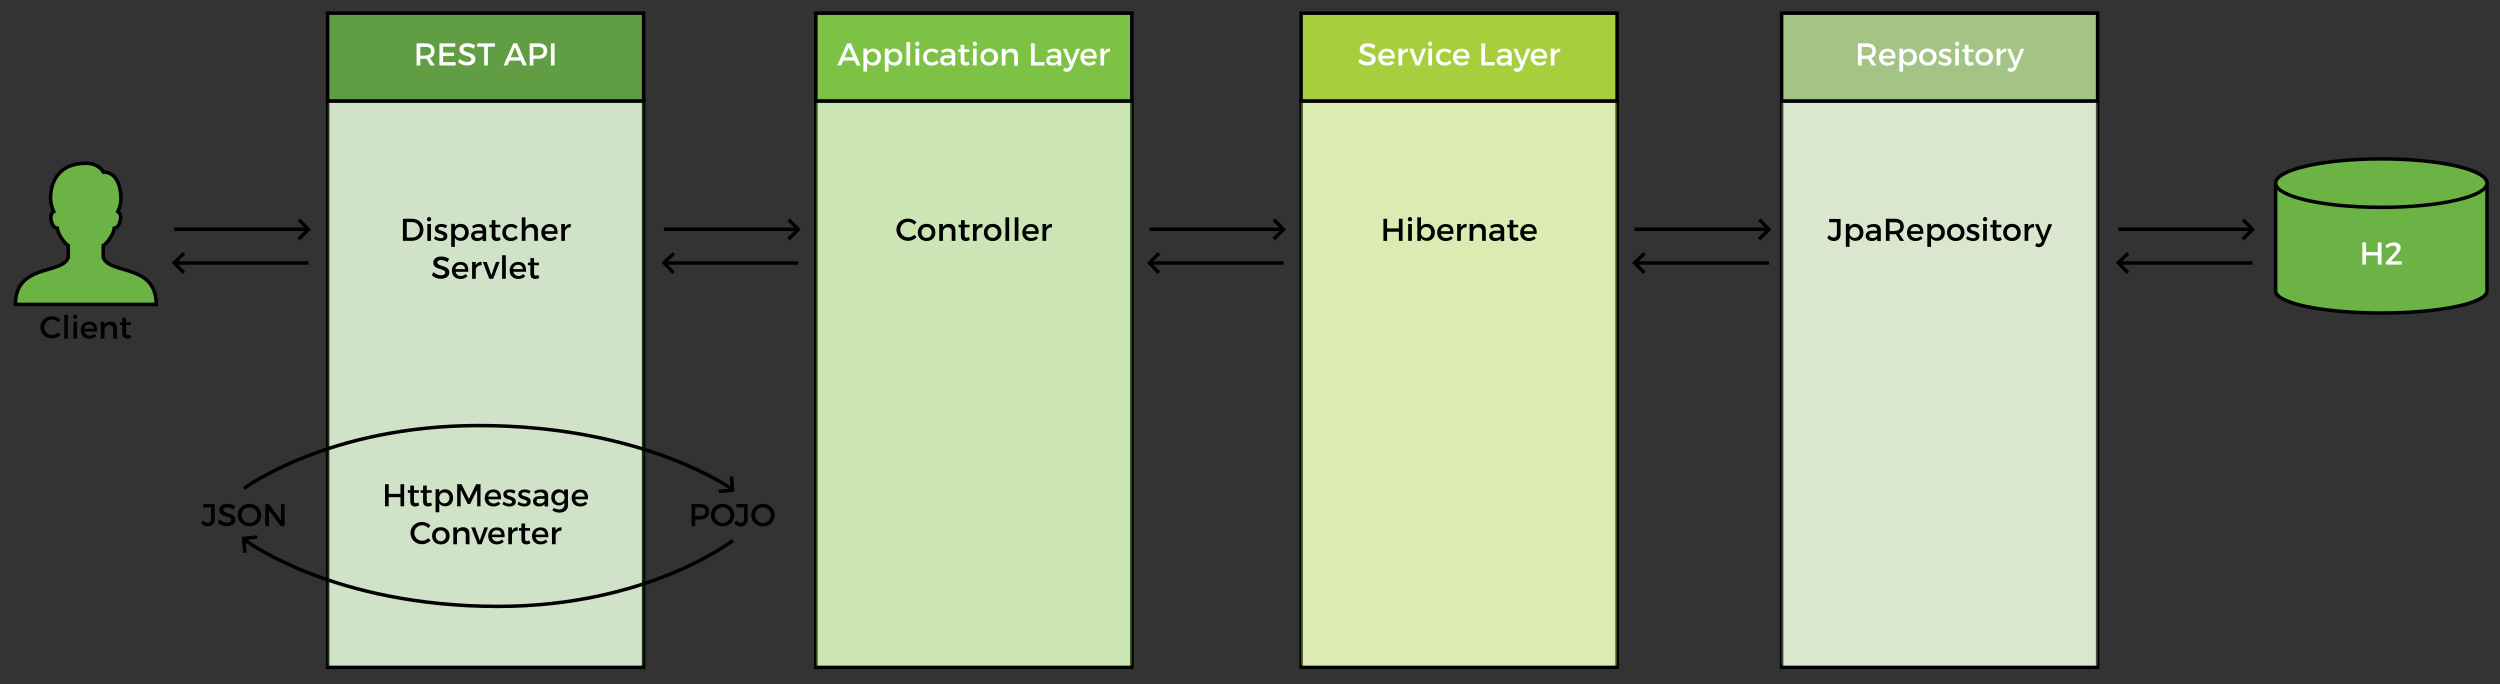 <?xml version="1.0" encoding="utf-8"?>
<!-- Generator: Adobe Illustrator 19.0.0, SVG Export Plug-In . SVG Version: 6.00 Build 0)  -->
<svg version="1.1" id="Layer_1" xmlns="http://www.w3.org/2000/svg" xmlns:xlink="http://www.w3.org/1999/xlink" x="0px" y="0px"
	 viewBox="0 0 1424 389.6" style="enable-background:new 0 0 1424 389.6;" xml:space="preserve">
<rect x="0" y="0" width="1424" height="389.6" fill="#333333" stroke="none"/>
<style type="text/css">
	.st0{fill:#FFFFFF;stroke:#000000;stroke-width:2;stroke-miterlimit:10;}
	.st1{opacity:0.3;fill:#619E43;}
	.st2{fill:#619E43;stroke:#000000;stroke-width:2;stroke-miterlimit:10;}
	.st3{fill:#FFFFFF;}
	.st4{opacity:0.4;fill:#7DC245;}
	.st5{fill:#7DC245;stroke:#000000;stroke-width:2;stroke-miterlimit:10;}
	.st6{opacity:0.4;fill:#A6CE3D;}
	.st7{fill:#A6CE3D;stroke:#000000;stroke-width:2;stroke-miterlimit:10;}
	.st8{opacity:0.4;fill:#A4C486;}
	.st9{fill:#A4C486;stroke:#000000;stroke-width:2;stroke-miterlimit:10;}
	.st10{fill:none;stroke:#010101;stroke-width:2;stroke-miterlimit:10;}
	.st11{fill:#6BB345;stroke:#010101;stroke-width:2;stroke-miterlimit:10;}
	.st12{fill:#010101;}
</style>
<rect id="XMLID_18_" x="186.6" y="57.5" class="st0" width="180" height="322.6"/>
<rect id="XMLID_15_" x="186.6" y="58.5" class="st1" width="180" height="320.6"/>
<rect id="XMLID_17_" x="186.6" y="7.5" class="st2" width="180" height="50"/>
<g id="XMLID_386_">
	<g id="XMLID_523_">
		<path id="XMLID_538_" class="st3" d="M243,33.5c-0.2,0-0.4,0-0.6,0h-3v3.8h-2.1V24.7h5.1c3.2,0,5.1,1.6,5.1,4.3
			c0,2-0.9,3.4-2.6,4.1l2.8,4.2h-2.4L243,33.5z M242.4,31.6c1.9,0,3.1-0.8,3.1-2.5c0-1.7-1.1-2.4-3.1-2.4h-3v5H242.4z"/>
		<path id="XMLID_536_" class="st3" d="M252.4,26.6V30h6.2v1.9h-6.2v3.5h7.1v1.9h-9.2V24.7h9v1.9H252.4z"/>
		<path id="XMLID_534_" class="st3" d="M270.7,25.9l-0.9,1.9c-1.4-0.8-2.7-1.2-3.7-1.2c-1.2,0-2.1,0.5-2.1,1.3
			c0,2.8,6.8,1.3,6.8,5.8c0,2.3-2,3.6-4.8,3.6c-2,0-3.9-0.8-5.1-2l0.9-1.8c1.3,1.2,2.9,1.8,4.3,1.8c1.5,0,2.4-0.6,2.4-1.5
			c0-2.8-6.8-1.2-6.8-5.7c0-2.2,1.9-3.5,4.6-3.5C267.9,24.6,269.5,25.1,270.7,25.9z"/>
		<path id="XMLID_532_" class="st3" d="M277.9,26.6v10.7h-2.1V26.6h-4v-1.9h10.1v1.9H277.9z"/>
		<path id="XMLID_529_" class="st3" d="M290.2,34.5l-1.2,2.8h-2.2l5.6-12.6h2.2l5.5,12.6h-2.3l-1.2-2.8H290.2z M293.3,27l-2.4,5.6
			h4.8L293.3,27z"/>
		<path id="XMLID_526_" class="st3" d="M306.7,24.7c3.2,0,5,1.6,5,4.3c0,2.8-1.8,4.5-5,4.5h-2.9v3.8h-2.1V24.7H306.7z M303.8,31.6
			h2.8c1.9,0,3-0.8,3-2.5c0-1.7-1.1-2.4-3-2.4h-2.8V31.6z"/>
		<path id="XMLID_524_" class="st3" d="M313.8,37.3V24.7h2.1v12.6H313.8z"/>
	</g>
</g>
<g id="XMLID_296_">
	<g id="XMLID_1215_">
		<path id="XMLID_1302_" d="M234.7,124.6c3.8,0,6.5,2.6,6.5,6.3c0,3.6-2.8,6.3-6.6,6.3h-5.1v-12.6H234.7z M231.7,135.3h3.1
			c2.4,0,4.3-1.8,4.3-4.4c0-2.6-1.9-4.4-4.4-4.4h-3V135.3z"/>
		<path id="XMLID_1299_" d="M245.6,124.9c0,0.7-0.5,1.2-1.2,1.2c-0.7,0-1.2-0.5-1.2-1.2c0-0.7,0.5-1.3,1.2-1.3
			C245.1,123.6,245.6,124.1,245.6,124.9z M243.4,137.2v-9.6h2.1v9.6H243.4z"/>
		<path id="XMLID_1297_" d="M254.7,128.5l-0.8,1.5c-0.8-0.5-1.9-0.8-2.8-0.8c-0.8,0-1.4,0.3-1.4,1c0,1.8,5.1,0.8,5.1,4.3
			c0,2-1.7,2.8-3.7,2.8c-1.4,0-2.9-0.5-3.9-1.3l0.7-1.5c0.8,0.7,2.2,1.2,3.2,1.2c0.9,0,1.6-0.3,1.6-1c0-2-5-0.9-5-4.3
			c0-1.9,1.7-2.8,3.5-2.8C252.6,127.5,253.8,127.9,254.7,128.5z"/>
		<path id="XMLID_1294_" d="M267,132.4c0,2.9-1.8,4.8-4.5,4.8c-1.5,0-2.7-0.6-3.4-1.7v5.1H257v-13.1h2.1v1.7
			c0.7-1.1,1.9-1.7,3.3-1.7C265.2,127.5,267,129.5,267,132.4z M264.9,132.4c0-1.8-1.2-3.1-2.9-3.1s-2.9,1.3-2.9,3.1
			c0,1.9,1.2,3.1,2.9,3.1S264.9,134.2,264.9,132.4z"/>
		<path id="XMLID_1291_" d="M274.9,136c-0.7,0.8-1.8,1.3-3.2,1.3c-2.1,0-3.4-1.3-3.4-3c0-1.7,1.3-2.9,3.6-2.9h2.9v-0.3
			c0-1.2-0.8-1.9-2.3-1.9c-0.9,0-1.9,0.3-2.8,1l-0.8-1.4c1.3-0.8,2.3-1.2,4.1-1.2c2.5,0,3.9,1.3,3.9,3.4l0,6.3h-2V136z M274.9,133.8
			v-0.9h-2.6c-1.4,0-2,0.4-2,1.3c0,0.9,0.7,1.4,1.9,1.4C273.7,135.6,274.8,134.9,274.9,133.8z"/>
		<path id="XMLID_1289_" d="M285.2,136.6c-0.8,0.5-1.5,0.7-2.4,0.7c-1.4,0-2.7-0.8-2.7-2.8v-5h-1.4V128h1.4v-2.6h2.1v2.6h2.8v1.5
			h-2.8v4.6c0,1,0.4,1.3,1,1.3c0.4,0,0.9-0.1,1.4-0.4L285.2,136.6z"/>
		<path id="XMLID_1287_" d="M294.8,129.1l-1.1,1.3c-0.7-0.7-1.6-1.1-2.7-1.1c-1.7,0-2.8,1.2-2.8,3.1s1.2,3.1,2.8,3.1
			c1.2,0,2.2-0.4,2.8-1.2l1.2,1.2c-0.9,1.1-2.3,1.8-4.1,1.8c-2.8,0-4.8-2-4.8-4.8c0-2.9,2-4.9,4.8-4.9
			C292.6,127.5,294,128.1,294.8,129.1z"/>
		<path id="XMLID_1285_" d="M306.4,131.2v6h-2.1v-5.4c0-1.4-0.9-2.3-2.3-2.3c-1.7,0-2.7,1.3-2.7,3v4.7h-2.1v-13.4h2.1v5.7
			c0.7-1.4,1.9-1.9,3.5-1.9C305,127.5,306.4,128.9,306.4,131.2z"/>
		<path id="XMLID_1282_" d="M317.6,133.2h-7.2c0.3,1.5,1.5,2.4,3,2.4c1,0,2-0.4,2.7-1.1l1.1,1.2c-0.9,1-2.3,1.6-4,1.6
			c-3,0-4.9-2-4.9-4.8c0-2.9,2-4.9,4.8-4.9C316.5,127.5,317.8,129.7,317.6,133.2z M315.8,131.7c-0.1-1.5-1.1-2.5-2.7-2.5
			c-1.5,0-2.6,1-2.8,2.5H315.8z"/>
		<path id="XMLID_1280_" d="M321.8,129.5c0.6-1.3,1.8-2,3.3-2v2c-1.9-0.1-3.2,1-3.3,2.7v5h-2.1v-9.6h2.1V129.5z"/>
		<path id="XMLID_1278_" d="M255.8,147.4l-0.9,1.9c-1.4-0.8-2.7-1.2-3.7-1.2c-1.2,0-2.1,0.5-2.1,1.3c0,2.8,6.8,1.3,6.8,5.8
			c0,2.3-2,3.6-4.8,3.6c-2,0-3.9-0.8-5.1-2l0.9-1.8c1.3,1.2,2.9,1.8,4.3,1.8c1.5,0,2.4-0.6,2.4-1.5c0-2.8-6.8-1.2-6.8-5.7
			c0-2.2,1.9-3.5,4.6-3.5C253,146.1,254.6,146.6,255.8,147.4z"/>
		<path id="XMLID_1275_" d="M266.7,154.8h-7.2c0.3,1.5,1.5,2.4,3,2.4c1,0,2-0.4,2.7-1.1l1.1,1.2c-0.9,1-2.3,1.6-4,1.6
			c-3,0-4.9-2-4.9-4.8c0-2.9,2-4.9,4.8-4.9C265.6,149.1,267,151.3,266.7,154.8z M264.9,153.3c-0.1-1.5-1.1-2.5-2.7-2.5
			c-1.5,0-2.6,1-2.8,2.5H264.9z"/>
		<path id="XMLID_1273_" d="M271,151.1c0.6-1.3,1.8-2,3.3-2v2c-1.9-0.1-3.2,1-3.3,2.7v5h-2.1v-9.6h2.1V151.1z"/>
		<path id="XMLID_1271_" d="M278.7,158.8l-3.7-9.6h2.2l2.7,7.5l2.6-7.5h2.1l-3.7,9.6H278.7z"/>
		<path id="XMLID_1269_" d="M286,158.8v-13.4h2.1v13.4H286z"/>
		<path id="XMLID_1266_" d="M299.6,154.8h-7.2c0.3,1.5,1.5,2.4,3,2.4c1,0,2-0.4,2.7-1.1l1.1,1.2c-0.9,1-2.3,1.6-4,1.6
			c-3,0-4.9-2-4.9-4.8c0-2.9,2-4.9,4.8-4.9C298.5,149.1,299.9,151.3,299.6,154.8z M297.8,153.3c-0.1-1.5-1.1-2.5-2.7-2.5
			c-1.5,0-2.6,1-2.8,2.5H297.8z"/>
		<path id="XMLID_1264_" d="M307.2,158.2c-0.8,0.5-1.5,0.7-2.4,0.7c-1.4,0-2.7-0.8-2.7-2.8v-5h-1.4v-1.5h1.4v-2.6h2.1v2.6h2.8v1.5
			h-2.8v4.6c0,1,0.4,1.3,1,1.3c0.4,0,0.9-0.1,1.4-0.4L307.2,158.2z"/>
		<path id="XMLID_1262_" d="M228.1,288.4v-5.2h-6.7v5.2h-2.1v-12.6h2.1v5.5h6.7v-5.5h2.1v12.6H228.1z"/>
		<path id="XMLID_1260_" d="M238.8,287.8c-0.8,0.5-1.5,0.7-2.4,0.7c-1.4,0-2.7-0.8-2.7-2.8v-5h-1.4v-1.5h1.4v-2.6h2.1v2.6h2.8v1.5
			h-2.8v4.6c0,1,0.4,1.3,1,1.3c0.4,0,0.9-0.1,1.4-0.4L238.8,287.8z"/>
		<path id="XMLID_1258_" d="M246.1,287.8c-0.8,0.5-1.5,0.7-2.4,0.7c-1.4,0-2.7-0.8-2.7-2.8v-5h-1.4v-1.5h1.4v-2.6h2.1v2.6h2.8v1.5
			h-2.8v4.6c0,1,0.4,1.3,1,1.3c0.4,0,0.9-0.1,1.4-0.4L246.1,287.8z"/>
		<path id="XMLID_1255_" d="M258.1,283.6c0,2.9-1.8,4.8-4.5,4.8c-1.5,0-2.7-0.6-3.4-1.7v5.1h-2.1v-13.1h2.1v1.7
			c0.7-1.1,1.9-1.7,3.3-1.7C256.3,278.7,258.1,280.7,258.1,283.6z M256,283.6c0-1.8-1.2-3.1-2.9-3.1s-2.9,1.3-2.9,3.1
			c0,1.9,1.2,3.1,2.9,3.1S256,285.4,256,283.6z"/>
		<path id="XMLID_1253_" d="M271.8,288.4l0-9.4l-4,8.1h-1.4l-4-8.1v9.4h-2v-12.6h2.5l4.2,8.4l4.1-8.4h2.5v12.6H271.8z"/>
		<path id="XMLID_1250_" d="M285.4,284.4h-7.2c0.3,1.5,1.5,2.4,3,2.4c1,0,2-0.4,2.7-1.1l1.1,1.2c-0.9,1-2.3,1.6-4,1.6
			c-3,0-4.9-2-4.9-4.8c0-2.9,2-4.9,4.8-4.9C284.3,278.7,285.6,280.9,285.4,284.4z M283.6,282.9c-0.1-1.5-1.1-2.5-2.7-2.5
			c-1.5,0-2.6,1-2.8,2.5H283.6z"/>
		<path id="XMLID_1248_" d="M293.7,279.7l-0.8,1.5c-0.8-0.5-1.9-0.8-2.8-0.8c-0.8,0-1.4,0.3-1.4,1c0,1.8,5.1,0.8,5.1,4.3
			c0,2-1.7,2.8-3.7,2.8c-1.4,0-2.9-0.5-3.9-1.3l0.7-1.5c0.8,0.7,2.2,1.2,3.2,1.2c0.9,0,1.6-0.3,1.6-1c0-2-5-0.9-5-4.3
			c0-1.9,1.7-2.8,3.5-2.8C291.6,278.7,292.9,279.1,293.7,279.7z"/>
		<path id="XMLID_1246_" d="M302.2,279.7l-0.8,1.5c-0.8-0.5-1.9-0.8-2.8-0.8c-0.8,0-1.4,0.3-1.4,1c0,1.8,5.1,0.8,5.1,4.3
			c0,2-1.7,2.8-3.7,2.8c-1.4,0-2.9-0.5-3.9-1.3l0.7-1.5c0.8,0.7,2.2,1.2,3.2,1.2c0.9,0,1.6-0.3,1.6-1c0-2-5-0.9-5-4.3
			c0-1.9,1.7-2.8,3.5-2.8C300.1,278.7,301.3,279.1,302.2,279.7z"/>
		<path id="XMLID_1243_" d="M310.2,287.2c-0.7,0.8-1.8,1.3-3.2,1.3c-2.1,0-3.4-1.3-3.4-3c0-1.7,1.3-2.9,3.6-2.9h2.9v-0.3
			c0-1.2-0.8-1.9-2.3-1.9c-0.9,0-1.9,0.3-2.8,1l-0.8-1.4c1.3-0.8,2.3-1.2,4.1-1.2c2.5,0,3.9,1.3,3.9,3.4l0,6.3h-2V287.2z M310.2,285
			v-0.9h-2.6c-1.4,0-2,0.4-2,1.3c0,0.9,0.7,1.4,1.9,1.4C308.9,286.8,310.1,286.1,310.2,285z"/>
		<path id="XMLID_1240_" d="M323.6,287.5c0,2.8-2,4.5-5,4.5c-1.5,0-2.8-0.5-4-1.3l0.9-1.5c0.9,0.7,1.8,1,3,1c1.8,0,3-1.1,3-2.7v-1.2
			c-0.6,1-1.7,1.6-3.2,1.6c-2.6,0-4.3-1.9-4.3-4.6c0-2.7,1.7-4.5,4.2-4.6c1.5,0,2.6,0.6,3.2,1.6v-1.5h2.1V287.5z M321.6,283.4
			c0-1.7-1.1-2.9-2.8-2.9c-1.6,0-2.8,1.2-2.8,2.9c0,1.7,1.1,3,2.8,3C320.4,286.3,321.6,285.1,321.6,283.4z"/>
		<path id="XMLID_1237_" d="M334.9,284.4h-7.2c0.3,1.5,1.5,2.4,3,2.4c1,0,2-0.4,2.7-1.1l1.1,1.2c-0.9,1-2.3,1.6-4,1.6
			c-3,0-4.9-2-4.9-4.8c0-2.9,2-4.9,4.8-4.9C333.8,278.7,335.2,280.9,334.9,284.4z M333.1,282.9c-0.1-1.5-1.1-2.5-2.7-2.5
			c-1.5,0-2.6,1-2.8,2.5H333.1z"/>
		<path id="XMLID_1235_" d="M245.2,299.3l-1.2,1.5c-0.9-1-2.2-1.6-3.5-1.6c-2.5,0-4.5,1.9-4.5,4.4s2,4.4,4.5,4.4
			c1.3,0,2.6-0.6,3.5-1.5l1.3,1.4c-1.3,1.3-3.1,2.1-4.9,2.1c-3.7,0-6.6-2.8-6.6-6.4c0-3.6,2.9-6.3,6.6-6.3
			C242.2,297.3,244,298.1,245.2,299.3z"/>
		<path id="XMLID_1232_" d="M256.1,305.2c0,2.9-2,4.9-5,4.9c-3,0-5-2-5-4.9c0-2.9,2-4.9,5-4.9C254,300.3,256.1,302.3,256.1,305.2z
			 M248.2,305.2c0,1.9,1.2,3.1,2.9,3.1c1.7,0,2.9-1.3,2.9-3.1c0-1.8-1.2-3.1-2.9-3.1C249.4,302.1,248.2,303.4,248.2,305.2z"/>
		<path id="XMLID_1230_" d="M267.4,304v6h-2.1v-5.4c0-1.4-0.9-2.3-2.3-2.3c-1.6,0-2.6,1.1-2.7,2.6v5.1h-2.1v-9.6h2.1v1.8
			c0.7-1.3,1.9-1.9,3.5-1.9C266.1,300.3,267.4,301.7,267.4,304z"/>
		<path id="XMLID_1228_" d="M272.1,310l-3.7-9.6h2.2l2.7,7.5l2.6-7.5h2.1l-3.7,9.6H272.1z"/>
		<path id="XMLID_1225_" d="M287.4,306h-7.2c0.3,1.5,1.5,2.4,3,2.4c1,0,2-0.4,2.7-1.1l1.1,1.2c-0.9,1-2.3,1.6-4,1.6
			c-3,0-4.9-2-4.9-4.8c0-2.9,2-4.9,4.8-4.9C286.3,300.3,287.7,302.5,287.4,306z M285.6,304.5c-0.1-1.5-1.1-2.5-2.7-2.5
			c-1.5,0-2.6,1-2.8,2.5H285.6z"/>
		<path id="XMLID_1223_" d="M291.6,302.3c0.6-1.3,1.8-2,3.3-2v2c-1.9-0.1-3.2,1-3.3,2.7v5h-2.1v-9.6h2.1V302.3z"/>
		<path id="XMLID_1221_" d="M302.1,309.4c-0.8,0.5-1.5,0.7-2.4,0.7c-1.4,0-2.7-0.8-2.7-2.8v-5h-1.4v-1.5h1.4v-2.6h2.1v2.6h2.8v1.5
			h-2.8v4.6c0,1,0.4,1.3,1,1.3c0.4,0,0.9-0.1,1.4-0.4L302.1,309.4z"/>
		<path id="XMLID_1218_" d="M312.3,306h-7.2c0.3,1.5,1.5,2.4,3,2.4c1,0,2-0.4,2.7-1.1l1.1,1.2c-0.9,1-2.3,1.6-4,1.6
			c-3,0-4.9-2-4.9-4.8c0-2.9,2-4.9,4.8-4.9C311.2,300.3,312.5,302.5,312.3,306z M310.5,304.5c-0.1-1.5-1.1-2.5-2.7-2.5
			c-1.5,0-2.6,1-2.8,2.5H310.5z"/>
		<path id="XMLID_1216_" d="M316.5,302.3c0.6-1.3,1.8-2,3.3-2v2c-1.9-0.1-3.2,1-3.3,2.7v5h-2.1v-9.6h2.1V302.3z"/>
	</g>
</g>
<rect id="XMLID_32_" x="464.7" y="57.5" class="st0" width="180" height="322.6"/>
<rect id="XMLID_31_" x="464.7" y="58.5" class="st4" width="180" height="320.6"/>
<rect id="XMLID_30_" x="464.7" y="7.5" class="st5" width="180" height="50"/>
<g id="XMLID_254_">
	<g id="XMLID_836_">
		<path id="XMLID_875_" class="st3" d="M480.3,34.5l-1.2,2.8h-2.2l5.6-12.6h2.2l5.5,12.6h-2.3l-1.2-2.8H480.3z M483.5,27l-2.4,5.6
			h4.8L483.5,27z"/>
		<path id="XMLID_872_" class="st3" d="M501.8,32.6c0,2.9-1.8,4.8-4.5,4.8c-1.5,0-2.7-0.6-3.4-1.7v5.1h-2.1V27.7h2.1v1.7
			c0.7-1.1,1.9-1.7,3.3-1.7C499.9,27.7,501.8,29.6,501.8,32.6z M499.7,32.5c0-1.8-1.2-3.1-2.9-3.1c-1.7,0-2.9,1.3-2.9,3.1
			c0,1.9,1.2,3.1,2.9,3.1C498.5,35.6,499.7,34.3,499.7,32.5z"/>
		<path id="XMLID_869_" class="st3" d="M514,32.6c0,2.9-1.8,4.8-4.5,4.8c-1.5,0-2.7-0.6-3.4-1.7v5.1H504V27.7h2.1v1.7
			c0.7-1.1,1.9-1.7,3.3-1.7C512.2,27.7,514,29.6,514,32.6z M512,32.5c0-1.8-1.2-3.1-2.9-3.1c-1.7,0-2.9,1.3-2.9,3.1
			c0,1.9,1.2,3.1,2.9,3.1C510.7,35.6,512,34.3,512,32.5z"/>
		<path id="XMLID_867_" class="st3" d="M516.3,37.3V24h2.1v13.4H516.3z"/>
		<path id="XMLID_864_" class="st3" d="M523.7,25c0,0.7-0.5,1.2-1.2,1.2c-0.7,0-1.2-0.5-1.2-1.2c0-0.7,0.5-1.3,1.2-1.3
			C523.2,23.7,523.7,24.3,523.7,25z M521.5,37.3v-9.6h2.1v9.6H521.5z"/>
		<path id="XMLID_862_" class="st3" d="M534.5,29.2l-1.1,1.3c-0.7-0.7-1.6-1.1-2.7-1.1c-1.7,0-2.8,1.2-2.8,3.1s1.2,3.1,2.8,3.1
			c1.2,0,2.2-0.4,2.8-1.2l1.2,1.2c-0.9,1.1-2.3,1.8-4.1,1.8c-2.8,0-4.8-2-4.8-4.8c0-2.9,2-4.9,4.8-4.9
			C532.3,27.7,533.6,28.2,534.5,29.2z"/>
		<path id="XMLID_859_" class="st3" d="M542.1,36.1c-0.7,0.8-1.8,1.3-3.2,1.3c-2.1,0-3.4-1.3-3.4-3c0-1.7,1.3-2.9,3.6-2.9h2.9v-0.3
			c0-1.2-0.8-1.9-2.3-1.9c-0.9,0-1.9,0.3-2.8,1l-0.8-1.4c1.3-0.8,2.3-1.2,4.1-1.2c2.5,0,3.9,1.3,3.9,3.4l0,6.3h-2V36.1z M542.1,34
			v-0.9h-2.6c-1.4,0-2,0.4-2,1.3c0,0.9,0.7,1.4,1.9,1.4C540.9,35.8,542,35,542.1,34z"/>
		<path id="XMLID_857_" class="st3" d="M552.3,36.7c-0.8,0.5-1.5,0.7-2.4,0.7c-1.4,0-2.7-0.8-2.7-2.8v-5h-1.4v-1.5h1.4v-2.6h2.1v2.6
			h2.8v1.5h-2.8v4.6c0,1,0.4,1.3,1,1.3c0.4,0,0.9-0.1,1.4-0.4L552.3,36.7z"/>
		<path id="XMLID_854_" class="st3" d="M556.5,25c0,0.7-0.5,1.2-1.2,1.2s-1.2-0.5-1.2-1.2c0-0.7,0.5-1.3,1.2-1.3
			S556.5,24.3,556.5,25z M554.2,37.3v-9.6h2.1v9.6H554.2z"/>
		<path id="XMLID_851_" class="st3" d="M568.5,32.5c0,2.9-2,4.9-5,4.9c-3,0-5-2-5-4.9c0-2.9,2-4.9,5-4.9
			C566.4,27.7,568.5,29.6,568.5,32.5z M560.5,32.5c0,1.9,1.2,3.1,2.9,3.1c1.7,0,2.9-1.3,2.9-3.1c0-1.8-1.2-3.1-2.9-3.1
			C561.7,29.5,560.5,30.7,560.5,32.5z"/>
		<path id="XMLID_849_" class="st3" d="M579.8,31.4v6h-2.1v-5.4c0-1.4-0.9-2.3-2.3-2.3c-1.6,0-2.6,1.1-2.7,2.6v5.1h-2.1v-9.6h2.1
			v1.8c0.7-1.3,1.9-1.9,3.5-1.9C578.4,27.7,579.8,29.1,579.8,31.4z"/>
		<path id="XMLID_847_" class="st3" d="M594.9,35.4v1.9h-7.6V24.7h2.1v10.7H594.9z"/>
		<path id="XMLID_844_" class="st3" d="M602.5,36.1c-0.7,0.8-1.8,1.3-3.2,1.3c-2.1,0-3.4-1.3-3.4-3c0-1.7,1.3-2.9,3.6-2.9h2.9v-0.3
			c0-1.2-0.8-1.9-2.3-1.9c-0.9,0-1.9,0.3-2.8,1l-0.8-1.4c1.3-0.8,2.3-1.2,4.1-1.2c2.5,0,3.9,1.3,3.9,3.4l0,6.3h-2V36.1z M602.5,34
			v-0.9h-2.6c-1.4,0-2,0.4-2,1.3c0,0.9,0.7,1.4,1.9,1.4C601.3,35.8,602.4,35,602.5,34z"/>
		<path id="XMLID_842_" class="st3" d="M610.8,38.6c-0.6,1.5-1.7,2.3-3.1,2.3c-0.9,0-1.5-0.3-2.2-0.8l0.9-1.6
			c0.5,0.3,0.8,0.5,1.2,0.5c0.6,0,1.1-0.3,1.5-1.1l0.3-0.7l-4-9.4h2.1l2.9,7.3l2.7-7.3h2.1L610.8,38.6z"/>
		<path id="XMLID_839_" class="st3" d="M624.7,33.3h-7.2c0.3,1.5,1.5,2.4,3,2.4c1,0,2-0.4,2.7-1.1l1.1,1.2c-0.9,1-2.3,1.6-4,1.6
			c-3,0-4.9-2-4.9-4.8c0-2.9,2-4.9,4.8-4.9C623.6,27.7,624.9,29.9,624.7,33.3z M622.9,31.8c-0.1-1.5-1.1-2.5-2.7-2.5
			c-1.5,0-2.6,1-2.8,2.5H622.9z"/>
		<path id="XMLID_837_" class="st3" d="M628.9,29.6c0.6-1.3,1.8-2,3.3-2v2c-1.9-0.1-3.2,1-3.3,2.7v5h-2.1v-9.6h2.1V29.6z"/>
	</g>
</g>
<g id="XMLID_230_">
	<g id="XMLID_619_">
		<path id="XMLID_677_" d="M522,126.5l-1.2,1.5c-0.9-1-2.2-1.6-3.5-1.6c-2.5,0-4.5,1.9-4.5,4.4s2,4.4,4.5,4.4c1.3,0,2.6-0.6,3.5-1.5
			l1.3,1.4c-1.3,1.3-3.1,2.1-4.9,2.1c-3.7,0-6.6-2.8-6.6-6.4c0-3.6,2.9-6.3,6.6-6.3C519,124.5,520.7,125.3,522,126.5z"/>
		<path id="XMLID_639_" d="M532.8,132.4c0,2.9-2,4.9-5,4.9c-3,0-5-2-5-4.9c0-2.9,2-4.9,5-4.9C530.8,127.5,532.8,129.5,532.8,132.4z
			 M524.9,132.4c0,1.9,1.2,3.1,2.9,3.1c1.7,0,2.9-1.3,2.9-3.1c0-1.8-1.2-3.1-2.9-3.1C526.1,129.3,524.9,130.6,524.9,132.4z"/>
		<path id="XMLID_637_" d="M544.2,131.2v6h-2.1v-5.4c0-1.4-0.9-2.3-2.3-2.3c-1.6,0-2.6,1.1-2.7,2.6v5.1H535v-9.6h2.1v1.8
			c0.7-1.3,1.9-1.9,3.5-1.9C542.8,127.5,544.2,128.9,544.2,131.2z"/>
		<path id="XMLID_635_" d="M552.4,136.6c-0.8,0.5-1.5,0.7-2.4,0.7c-1.4,0-2.7-0.8-2.7-2.8v-5H546V128h1.4v-2.6h2.1v2.6h2.8v1.5h-2.8
			v4.6c0,1,0.4,1.3,1,1.3c0.4,0,0.9-0.1,1.4-0.4L552.4,136.6z"/>
		<path id="XMLID_633_" d="M556.3,129.5c0.6-1.3,1.8-2,3.3-2v2c-1.9-0.1-3.2,1-3.3,2.7v5h-2.1v-9.6h2.1V129.5z"/>
		<path id="XMLID_629_" d="M570.4,132.4c0,2.9-2,4.9-5,4.9c-3,0-5-2-5-4.9c0-2.9,2-4.9,5-4.9C568.4,127.5,570.4,129.5,570.4,132.4z
			 M562.5,132.4c0,1.9,1.2,3.1,2.9,3.1c1.7,0,2.9-1.3,2.9-3.1c0-1.8-1.2-3.1-2.9-3.1C563.7,129.3,562.5,130.6,562.5,132.4z"/>
		<path id="XMLID_627_" d="M572.7,137.2v-13.4h2.1v13.4H572.7z"/>
		<path id="XMLID_625_" d="M578,137.2v-13.4h2.1v13.4H578z"/>
		<path id="XMLID_622_" d="M591.6,133.2h-7.2c0.3,1.5,1.5,2.4,3,2.4c1,0,2-0.4,2.7-1.1l1.1,1.2c-0.9,1-2.3,1.6-4,1.6
			c-3,0-4.9-2-4.9-4.8c0-2.9,2-4.9,4.8-4.9C590.5,127.5,591.9,129.7,591.6,133.2z M589.8,131.7c-0.1-1.5-1.1-2.5-2.7-2.5
			c-1.5,0-2.6,1-2.8,2.5H589.8z"/>
		<path id="XMLID_620_" d="M595.9,129.5c0.6-1.3,1.8-2,3.3-2v2c-1.9-0.1-3.2,1-3.3,2.7v5h-2.1v-9.6h2.1V129.5z"/>
	</g>
</g>
<rect id="XMLID_41_" x="741.1" y="57.5" class="st0" width="180" height="322.6"/>
<rect id="XMLID_40_" x="741.1" y="58.5" class="st6" width="180" height="320.6"/>
<rect id="XMLID_39_" x="741.1" y="7.5" class="st7" width="180" height="50"/>
<g id="XMLID_200_">
	<g id="XMLID_696_">
		<path id="XMLID_724_" class="st3" d="M783.5,25.9l-0.9,1.9c-1.4-0.8-2.7-1.2-3.7-1.2c-1.2,0-2.1,0.5-2.1,1.3
			c0,2.8,6.8,1.3,6.8,5.8c0,2.3-2,3.6-4.8,3.6c-2,0-3.9-0.8-5.1-2l0.9-1.8c1.3,1.2,2.9,1.8,4.3,1.8c1.5,0,2.4-0.6,2.4-1.5
			c0-2.8-6.8-1.2-6.8-5.7c0-2.2,1.9-3.5,4.6-3.5C780.7,24.6,782.3,25.1,783.5,25.9z"/>
		<path id="XMLID_721_" class="st3" d="M794.4,33.3h-7.2c0.3,1.5,1.5,2.4,3,2.4c1,0,2-0.4,2.7-1.1l1.1,1.2c-0.9,1-2.3,1.6-4,1.6
			c-3,0-4.9-2-4.9-4.8c0-2.9,2-4.9,4.8-4.9C793.3,27.7,794.7,29.9,794.4,33.3z M792.6,31.8c-0.1-1.5-1.1-2.5-2.7-2.5
			c-1.5,0-2.6,1-2.8,2.5H792.6z"/>
		<path id="XMLID_719_" class="st3" d="M798.7,29.6c0.6-1.3,1.8-2,3.3-2v2c-1.9-0.1-3.2,1-3.3,2.7v5h-2.1v-9.6h2.1V29.6z"/>
		<path id="XMLID_717_" class="st3" d="M806.4,37.3l-3.7-9.6h2.2l2.7,7.5l2.6-7.5h2.1l-3.7,9.6H806.4z"/>
		<path id="XMLID_714_" class="st3" d="M815.8,25c0,0.7-0.5,1.2-1.2,1.2c-0.7,0-1.2-0.5-1.2-1.2c0-0.7,0.5-1.3,1.2-1.3
			C815.3,23.7,815.8,24.3,815.8,25z M813.6,37.3v-9.6h2.1v9.6H813.6z"/>
		<path id="XMLID_712_" class="st3" d="M826.6,29.2l-1.1,1.3c-0.7-0.7-1.6-1.1-2.7-1.1c-1.7,0-2.8,1.2-2.8,3.1s1.2,3.1,2.8,3.1
			c1.2,0,2.2-0.4,2.8-1.2l1.2,1.2c-0.9,1.1-2.3,1.8-4.1,1.8c-2.8,0-4.8-2-4.8-4.8c0-2.9,2-4.9,4.8-4.9
			C824.4,27.7,825.7,28.2,826.6,29.2z"/>
		<path id="XMLID_709_" class="st3" d="M836.9,33.3h-7.2c0.3,1.5,1.5,2.4,3,2.4c1,0,2-0.4,2.7-1.1l1.1,1.2c-0.9,1-2.3,1.6-4,1.6
			c-3,0-4.9-2-4.9-4.8c0-2.9,2-4.9,4.8-4.9C835.8,27.7,837.2,29.9,836.9,33.3z M835.1,31.8c-0.1-1.5-1.1-2.5-2.7-2.5
			c-1.5,0-2.6,1-2.8,2.5H835.1z"/>
		<path id="XMLID_707_" class="st3" d="M851.4,35.4v1.9h-7.6V24.7h2.1v10.7H851.4z"/>
		<path id="XMLID_704_" class="st3" d="M859.1,36.1c-0.7,0.8-1.8,1.3-3.2,1.3c-2.1,0-3.4-1.3-3.4-3c0-1.7,1.3-2.9,3.6-2.9h2.9v-0.3
			c0-1.2-0.8-1.9-2.3-1.9c-0.9,0-1.9,0.3-2.8,1l-0.8-1.4c1.3-0.8,2.3-1.2,4.1-1.2c2.5,0,3.9,1.3,3.9,3.4l0,6.3h-2V36.1z M859.1,34
			v-0.9h-2.6c-1.4,0-2,0.4-2,1.3c0,0.9,0.7,1.4,1.9,1.4C857.8,35.8,859,35,859.1,34z"/>
		<path id="XMLID_702_" class="st3" d="M867.4,38.6c-0.6,1.5-1.7,2.3-3.1,2.3c-0.9,0-1.5-0.3-2.2-0.8l0.9-1.6
			c0.5,0.3,0.8,0.5,1.2,0.5c0.6,0,1.1-0.3,1.5-1.1l0.3-0.7l-4-9.4h2.1L867,35l2.7-7.3h2.1L867.4,38.6z"/>
		<path id="XMLID_699_" class="st3" d="M881.2,33.3H874c0.3,1.5,1.5,2.4,3,2.4c1,0,2-0.4,2.7-1.1l1.1,1.2c-0.9,1-2.3,1.6-4,1.6
			c-3,0-4.9-2-4.9-4.8c0-2.9,2-4.9,4.8-4.9C880.1,27.7,881.5,29.9,881.2,33.3z M879.4,31.8c-0.1-1.5-1.1-2.5-2.7-2.5
			c-1.5,0-2.6,1-2.8,2.5H879.4z"/>
		<path id="XMLID_697_" class="st3" d="M885.4,29.6c0.6-1.3,1.8-2,3.3-2v2c-1.9-0.1-3.2,1-3.3,2.7v5h-2.1v-9.6h2.1V29.6z"/>
	</g>
</g>
<g id="XMLID_176_">
	<g id="XMLID_566_">
		<path id="XMLID_616_" d="M796.8,137.2V132h-6.7v5.2H788v-12.6h2.1v5.5h6.7v-5.5h2.1v12.6H796.8z"/>
		<path id="XMLID_585_" d="M804.3,124.9c0,0.7-0.5,1.2-1.2,1.2c-0.7,0-1.2-0.5-1.2-1.2c0-0.7,0.5-1.3,1.2-1.3
			C803.8,123.6,804.3,124.1,804.3,124.9z M802.1,137.2v-9.6h2.1v9.6H802.1z"/>
		<path id="XMLID_582_" d="M817.3,132.4c0,2.9-1.8,4.8-4.5,4.8c-1.5,0-2.7-0.6-3.4-1.7v1.7h-2.1v-13.4h2.1v5.4
			c0.7-1.1,1.9-1.7,3.3-1.7C815.4,127.5,817.3,129.5,817.3,132.4z M815.2,132.4c0-1.8-1.2-3.1-2.9-3.1c-1.7,0-2.9,1.3-2.9,3.1
			c0,1.9,1.2,3.1,2.9,3.1C814,135.5,815.2,134.2,815.2,132.4z"/>
		<path id="XMLID_579_" d="M827.9,133.2h-7.2c0.3,1.5,1.5,2.4,3,2.4c1,0,2-0.4,2.7-1.1l1.1,1.2c-0.9,1-2.3,1.6-4,1.6
			c-3,0-4.9-2-4.9-4.8c0-2.9,2-4.9,4.8-4.9C826.8,127.5,828.1,129.7,827.9,133.2z M826.1,131.7c-0.1-1.5-1.1-2.5-2.7-2.5
			c-1.5,0-2.6,1-2.8,2.5H826.1z"/>
		<path id="XMLID_577_" d="M832.1,129.5c0.6-1.3,1.8-2,3.3-2v2c-1.9-0.1-3.2,1-3.3,2.7v5H830v-9.6h2.1V129.5z"/>
		<path id="XMLID_575_" d="M846.3,131.2v6h-2.1v-5.4c0-1.4-0.9-2.3-2.3-2.3c-1.6,0-2.6,1.1-2.7,2.6v5.1h-2.1v-9.6h2.1v1.8
			c0.7-1.3,1.9-1.9,3.5-1.9C845,127.5,846.3,128.9,846.3,131.2z"/>
		<path id="XMLID_572_" d="M854.8,136c-0.7,0.8-1.8,1.3-3.2,1.3c-2.1,0-3.4-1.3-3.4-3c0-1.7,1.3-2.9,3.6-2.9h2.9v-0.3
			c0-1.2-0.8-1.9-2.3-1.9c-0.9,0-1.9,0.3-2.8,1l-0.8-1.4c1.3-0.8,2.3-1.2,4.1-1.2c2.5,0,3.9,1.3,3.9,3.4l0,6.3h-2V136z M854.8,133.8
			v-0.9h-2.6c-1.4,0-2,0.4-2,1.3c0,0.9,0.7,1.4,1.9,1.4C853.6,135.6,854.7,134.9,854.8,133.8z"/>
		<path id="XMLID_570_" d="M865,136.6c-0.8,0.5-1.5,0.7-2.4,0.7c-1.4,0-2.7-0.8-2.7-2.8v-5h-1.4V128h1.4v-2.6h2.1v2.6h2.8v1.5H862
			v4.6c0,1,0.4,1.3,1,1.3c0.4,0,0.9-0.1,1.4-0.4L865,136.6z"/>
		<path id="XMLID_567_" d="M875.3,133.2H868c0.3,1.5,1.5,2.4,3,2.4c1,0,2-0.4,2.7-1.1l1.1,1.2c-0.9,1-2.3,1.6-4,1.6
			c-3,0-4.9-2-4.9-4.8c0-2.9,2-4.9,4.8-4.9C874.1,127.5,875.5,129.7,875.3,133.2z M873.5,131.7c-0.1-1.5-1.1-2.5-2.7-2.5
			c-1.5,0-2.6,1-2.8,2.5H873.5z"/>
	</g>
</g>
<rect id="XMLID_48_" x="1014.8" y="57.5" class="st0" width="180" height="322.6"/>
<rect id="XMLID_46_" x="1014.8" y="58.5" class="st8" width="180" height="320.6"/>
<rect id="XMLID_45_" x="1014.8" y="7.5" class="st9" width="180" height="50"/>
<g id="XMLID_149_">
	<g id="XMLID_586_">
		<path id="XMLID_611_" class="st3" d="M1064,33.5c-0.2,0-0.4,0-0.6,0h-3v3.8h-2.1V24.7h5.1c3.2,0,5.1,1.6,5.1,4.3
			c0,2-0.9,3.4-2.6,4.1l2.8,4.2h-2.4L1064,33.5z M1063.4,31.6c1.9,0,3.1-0.8,3.1-2.5c0-1.7-1.1-2.4-3.1-2.4h-3v5H1063.4z"/>
		<path id="XMLID_608_" class="st3" d="M1079.6,33.3h-7.2c0.3,1.5,1.5,2.4,3,2.4c1,0,2-0.4,2.7-1.1l1.1,1.2c-0.9,1-2.3,1.6-4,1.6
			c-3,0-4.9-2-4.9-4.8c0-2.9,2-4.9,4.8-4.9C1078.5,27.7,1079.9,29.9,1079.6,33.3z M1077.8,31.8c-0.1-1.5-1.1-2.5-2.7-2.5
			c-1.5,0-2.6,1-2.8,2.5H1077.8z"/>
		<path id="XMLID_604_" class="st3" d="M1091.9,32.6c0,2.9-1.8,4.8-4.5,4.8c-1.5,0-2.7-0.6-3.4-1.7v5.1h-2.1V27.7h2.1v1.7
			c0.7-1.1,1.9-1.7,3.3-1.7C1090,27.7,1091.9,29.6,1091.9,32.6z M1089.8,32.5c0-1.8-1.2-3.1-2.9-3.1c-1.7,0-2.9,1.3-2.9,3.1
			c0,1.9,1.2,3.1,2.9,3.1C1088.6,35.6,1089.8,34.3,1089.8,32.5z"/>
		<path id="XMLID_601_" class="st3" d="M1103.1,32.5c0,2.9-2,4.9-5,4.9c-3,0-5-2-5-4.9c0-2.9,2-4.9,5-4.9
			C1101.1,27.7,1103.1,29.6,1103.1,32.5z M1095.2,32.5c0,1.9,1.2,3.1,2.9,3.1c1.7,0,2.9-1.3,2.9-3.1c0-1.8-1.2-3.1-2.9-3.1
			C1096.4,29.5,1095.2,30.7,1095.2,32.5z"/>
		<path id="XMLID_599_" class="st3" d="M1111.5,28.6l-0.8,1.5c-0.8-0.5-1.9-0.8-2.8-0.8c-0.8,0-1.4,0.3-1.4,1c0,1.8,5.1,0.8,5.1,4.3
			c0,2-1.7,2.8-3.7,2.8c-1.4,0-2.9-0.5-3.9-1.3l0.7-1.5c0.8,0.7,2.2,1.2,3.2,1.2c0.9,0,1.6-0.3,1.6-1c0-2-5-0.9-5-4.3
			c0-1.9,1.7-2.8,3.5-2.8C1109.3,27.7,1110.6,28,1111.5,28.6z"/>
		<path id="XMLID_596_" class="st3" d="M1116,25c0,0.7-0.5,1.2-1.2,1.2s-1.2-0.5-1.2-1.2c0-0.7,0.5-1.3,1.2-1.3S1116,24.3,1116,25z
			 M1113.7,37.3v-9.6h2.1v9.6H1113.7z"/>
		<path id="XMLID_594_" class="st3" d="M1124.3,36.7c-0.8,0.5-1.5,0.7-2.4,0.7c-1.4,0-2.7-0.8-2.7-2.8v-5h-1.4v-1.5h1.4v-2.6h2.1
			v2.6h2.8v1.5h-2.8v4.6c0,1,0.4,1.3,1,1.3c0.4,0,0.9-0.1,1.4-0.4L1124.3,36.7z"/>
		<path id="XMLID_591_" class="st3" d="M1135.2,32.5c0,2.9-2,4.9-5,4.9c-3,0-5-2-5-4.9c0-2.9,2-4.9,5-4.9
			C1133.1,27.7,1135.2,29.6,1135.2,32.5z M1127.2,32.5c0,1.9,1.2,3.1,2.9,3.1c1.7,0,2.9-1.3,2.9-3.1c0-1.8-1.2-3.1-2.9-3.1
			C1128.4,29.5,1127.2,30.7,1127.2,32.5z"/>
		<path id="XMLID_589_" class="st3" d="M1139.4,29.6c0.6-1.3,1.8-2,3.3-2v2c-1.9-0.1-3.2,1-3.3,2.7v5h-2.1v-9.6h2.1V29.6z"/>
		<path id="XMLID_587_" class="st3" d="M1148.6,38.6c-0.6,1.5-1.7,2.3-3.1,2.3c-0.9,0-1.5-0.3-2.2-0.8l0.9-1.6
			c0.5,0.3,0.8,0.5,1.2,0.5c0.6,0,1.1-0.3,1.5-1.1l0.3-0.7l-4-9.4h2.1l2.9,7.3l2.7-7.3h2.1L1148.6,38.6z"/>
	</g>
</g>
<g id="XMLID_114_">
	<g id="XMLID_642_">
		<path id="XMLID_675_" d="M1048.4,133.3c0,2.5-1.5,4-3.9,4c-1.5,0-2.8-0.7-3.7-1.8l1-1.6c0.8,0.9,1.8,1.4,2.7,1.4
			c1.1,0,1.8-0.7,1.8-2v-6.7h-4.4v-1.9h6.5V133.3z"/>
		<path id="XMLID_672_" d="M1061.4,132.4c0,2.9-1.8,4.8-4.5,4.8c-1.5,0-2.7-0.6-3.4-1.7v5.1h-2.1v-13.1h2.1v1.7
			c0.7-1.1,1.9-1.7,3.3-1.7C1059.5,127.5,1061.4,129.5,1061.4,132.4z M1059.3,132.4c0-1.8-1.2-3.1-2.9-3.1c-1.7,0-2.9,1.3-2.9,3.1
			c0,1.9,1.2,3.1,2.9,3.1C1058.1,135.5,1059.3,134.2,1059.3,132.4z"/>
		<path id="XMLID_669_" d="M1069.3,136c-0.7,0.8-1.8,1.3-3.2,1.3c-2.1,0-3.4-1.3-3.4-3c0-1.7,1.3-2.9,3.6-2.9h2.9v-0.3
			c0-1.2-0.8-1.9-2.3-1.9c-0.9,0-1.9,0.3-2.8,1l-0.8-1.4c1.3-0.8,2.3-1.2,4.1-1.2c2.5,0,3.9,1.3,3.9,3.4l0,6.3h-2V136z
			 M1069.3,133.8v-0.9h-2.6c-1.4,0-2,0.4-2,1.3c0,0.9,0.7,1.4,1.9,1.4C1068,135.6,1069.1,134.9,1069.3,133.8z"/>
		<path id="XMLID_666_" d="M1079.9,133.4c-0.2,0-0.4,0-0.6,0h-3v3.8h-2.1v-12.6h5.1c3.2,0,5.1,1.6,5.1,4.3c0,2-0.9,3.4-2.6,4.1
			l2.8,4.2h-2.4L1079.9,133.4z M1079.3,131.5c1.9,0,3.1-0.8,3.1-2.5c0-1.7-1.1-2.4-3.1-2.4h-3v5H1079.3z"/>
		<path id="XMLID_663_" d="M1095.5,133.2h-7.2c0.3,1.5,1.5,2.4,3,2.4c1,0,2-0.4,2.7-1.1l1.1,1.2c-0.9,1-2.3,1.6-4,1.6
			c-3,0-4.9-2-4.9-4.8c0-2.9,2-4.9,4.8-4.9C1094.4,127.5,1095.8,129.7,1095.5,133.2z M1093.7,131.7c-0.1-1.5-1.1-2.5-2.7-2.5
			c-1.5,0-2.6,1-2.8,2.5H1093.7z"/>
		<path id="XMLID_660_" d="M1107.8,132.4c0,2.9-1.8,4.8-4.5,4.8c-1.5,0-2.7-0.6-3.4-1.7v5.1h-2.1v-13.1h2.1v1.7
			c0.7-1.1,1.9-1.7,3.3-1.7C1105.9,127.5,1107.8,129.5,1107.8,132.4z M1105.7,132.4c0-1.8-1.2-3.1-2.9-3.1c-1.7,0-2.9,1.3-2.9,3.1
			c0,1.9,1.2,3.1,2.9,3.1C1104.5,135.5,1105.7,134.2,1105.7,132.4z"/>
		<path id="XMLID_657_" d="M1119,132.4c0,2.9-2,4.9-5,4.9c-3,0-5-2-5-4.9c0-2.9,2-4.9,5-4.9C1117,127.5,1119,129.5,1119,132.4z
			 M1111.1,132.4c0,1.9,1.2,3.1,2.9,3.1c1.7,0,2.9-1.3,2.9-3.1c0-1.8-1.2-3.1-2.9-3.1C1112.3,129.3,1111.1,130.6,1111.1,132.4z"/>
		<path id="XMLID_655_" d="M1127.4,128.5l-0.8,1.5c-0.8-0.5-1.9-0.8-2.8-0.8c-0.8,0-1.4,0.3-1.4,1c0,1.8,5.1,0.8,5.1,4.3
			c0,2-1.7,2.8-3.7,2.8c-1.4,0-2.9-0.5-3.9-1.3l0.7-1.5c0.8,0.7,2.2,1.2,3.2,1.2c0.9,0,1.6-0.3,1.6-1c0-2-5-0.9-5-4.3
			c0-1.9,1.7-2.8,3.5-2.8C1125.2,127.5,1126.5,127.9,1127.4,128.5z"/>
		<path id="XMLID_652_" d="M1131.9,124.9c0,0.7-0.5,1.2-1.2,1.2s-1.2-0.5-1.2-1.2c0-0.7,0.5-1.3,1.2-1.3S1131.9,124.1,1131.9,124.9z
			 M1129.6,137.2v-9.6h2.1v9.6H1129.6z"/>
		<path id="XMLID_650_" d="M1140.2,136.6c-0.8,0.5-1.5,0.7-2.4,0.7c-1.4,0-2.7-0.8-2.7-2.8v-5h-1.4V128h1.4v-2.6h2.1v2.6h2.8v1.5
			h-2.8v4.6c0,1,0.4,1.3,1,1.3c0.4,0,0.9-0.1,1.4-0.4L1140.2,136.6z"/>
		<path id="XMLID_647_" d="M1151,132.4c0,2.9-2,4.9-5,4.9c-3,0-5-2-5-4.9c0-2.9,2-4.9,5-4.9C1149,127.5,1151,129.5,1151,132.4z
			 M1143.1,132.4c0,1.9,1.2,3.1,2.9,3.1c1.7,0,2.9-1.3,2.9-3.1c0-1.8-1.2-3.1-2.9-3.1C1144.3,129.3,1143.1,130.6,1143.1,132.4z"/>
		<path id="XMLID_645_" d="M1155.3,129.5c0.6-1.3,1.8-2,3.3-2v2c-1.9-0.1-3.2,1-3.3,2.7v5h-2.1v-9.6h2.1V129.5z"/>
		<path id="XMLID_643_" d="M1164.5,138.5c-0.6,1.5-1.7,2.3-3.1,2.3c-0.9,0-1.5-0.3-2.2-0.8l0.9-1.6c0.5,0.3,0.8,0.5,1.2,0.5
			c0.6,0,1.1-0.3,1.5-1.1l0.3-0.7l-4-9.4h2.1l2.9,7.3l2.7-7.3h2.1L1164.5,138.5z"/>
	</g>
</g>
<polyline id="XMLID_54_" class="st10" points="449.1,136.2 454.7,130.7 449.2,125.1 "/>
<line id="XMLID_53_" class="st10" x1="454.7" y1="130.6" x2="378.2" y2="130.6"/>
<polyline id="XMLID_49_" class="st10" points="383.8,144.3 378.2,149.7 383.7,155.4 "/>
<line id="XMLID_44_" class="st10" x1="378.2" y1="149.8" x2="454.7" y2="149.8"/>
<polyline id="XMLID_59_" class="st10" points="170.1,136.2 175.7,130.7 170.2,125.1 "/>
<line id="XMLID_43_" class="st10" x1="175.7" y1="130.6" x2="99.2" y2="130.6"/>
<polyline id="XMLID_42_" class="st10" points="104.8,144.3 99.2,149.7 104.7,155.4 "/>
<line id="XMLID_35_" class="st10" x1="99.2" y1="149.8" x2="175.7" y2="149.8"/>
<polyline id="XMLID_58_" class="st10" points="725.5,136.2 731.1,130.7 725.6,125.1 "/>
<line id="XMLID_55_" class="st10" x1="731.1" y1="130.6" x2="654.7" y2="130.6"/>
<polyline id="XMLID_50_" class="st10" points="660.2,144.3 654.7,149.7 660.1,155.4 "/>
<line id="XMLID_47_" class="st10" x1="654.7" y1="149.8" x2="731.1" y2="149.8"/>
<polyline id="XMLID_57_" class="st10" points="1002,136.2 1007.6,130.7 1002.1,125.1 "/>
<line id="XMLID_56_" class="st10" x1="1007.6" y1="130.6" x2="931.1" y2="130.6"/>
<polyline id="XMLID_52_" class="st10" points="936.7,144.3 931.1,149.7 936.6,155.4 "/>
<line id="XMLID_51_" class="st10" x1="931.1" y1="149.8" x2="1007.6" y2="149.8"/>
<polyline id="XMLID_63_" class="st10" points="1277.5,136.2 1283.1,130.7 1277.6,125.1 "/>
<line id="XMLID_62_" class="st10" x1="1283.1" y1="130.6" x2="1206.6" y2="130.6"/>
<polyline id="XMLID_61_" class="st10" points="1212.2,144.3 1206.6,149.7 1212.1,155.4 "/>
<line id="XMLID_60_" class="st10" x1="1206.6" y1="149.8" x2="1283.1" y2="149.8"/>
<path id="XMLID_24_" class="st11" d="M1296.2,104.3v61.4c0,7,26.9,12.6,60.2,12.6s60.2-5.6,60.2-12.6V104"/>
<ellipse id="XMLID_22_" class="st11" cx="1356.4" cy="104.3" rx="60.2" ry="13.8"/>
<g id="XMLID_109_">
	<g id="XMLID_410_">
		<path id="XMLID_413_" class="st3" d="M1354.4,150.7v-5.2h-6.7v5.2h-2.1v-12.6h2.1v5.5h6.7v-5.5h2.1v12.6H1354.4z"/>
		<path id="XMLID_411_" class="st3" d="M1367.4,141.2c0,1.3-1,2.7-2.3,4.1l-3.3,3.5h6.2v1.9h-9v-1.5l4.6-5c0.9-0.9,1.5-2,1.5-2.7
			c0-1-0.8-1.6-2.1-1.6c-1.1,0-2.4,0.6-3.4,1.6l-0.8-1.6c1.4-1.1,3-1.8,4.6-1.8C1365.8,138,1367.4,139.2,1367.4,141.2z"/>
	</g>
</g>
<g id="XMLID_88_">
	<g id="XMLID_480_">
		<path id="XMLID_493_" class="st12" d="M34.4,182.1l-1.2,1.5c-0.9-1-2.2-1.6-3.5-1.6c-2.5,0-4.5,1.9-4.5,4.4s2,4.4,4.5,4.4
			c1.3,0,2.6-0.6,3.5-1.5l1.3,1.4c-1.3,1.3-3.1,2.1-4.9,2.1c-3.7,0-6.6-2.8-6.6-6.4c0-3.6,2.9-6.3,6.6-6.3
			C31.4,180.2,33.2,180.9,34.4,182.1z"/>
		<path id="XMLID_491_" class="st12" d="M36.6,192.8v-13.4h2.1v13.4H36.6z"/>
		<path id="XMLID_488_" class="st12" d="M44,180.5c0,0.7-0.5,1.2-1.2,1.2c-0.7,0-1.2-0.5-1.2-1.2c0-0.7,0.5-1.3,1.2-1.3
			C43.5,179.2,44,179.8,44,180.5z M41.8,192.8v-9.6h2.1v9.6H41.8z"/>
		<path id="XMLID_485_" class="st12" d="M55.3,188.8h-7.2c0.3,1.5,1.5,2.4,3,2.4c1,0,2-0.4,2.7-1.1l1.1,1.2c-0.9,1-2.3,1.6-4,1.6
			c-3,0-4.9-2-4.9-4.8c0-2.9,2-4.9,4.8-4.9C54.2,183.2,55.6,185.4,55.3,188.8z M53.5,187.3c-0.1-1.5-1.1-2.5-2.7-2.5
			c-1.5,0-2.6,1-2.8,2.5H53.5z"/>
		<path id="XMLID_483_" class="st12" d="M66.6,186.9v6h-2.1v-5.4c0-1.4-0.9-2.3-2.3-2.3c-1.6,0-2.6,1.1-2.7,2.6v5.1h-2.1v-9.6h2.1
			v1.8c0.7-1.3,1.9-1.9,3.5-1.9C65.3,183.2,66.6,184.6,66.6,186.9z"/>
		<path id="XMLID_481_" class="st12" d="M74.8,192.2c-0.8,0.5-1.5,0.7-2.4,0.7c-1.4,0-2.7-0.8-2.7-2.8v-5h-1.4v-1.5h1.4V181h2.1v2.6
			h2.8v1.5h-2.8v4.6c0,1,0.4,1.3,1,1.3c0.4,0,0.9-0.1,1.4-0.4L74.8,192.2z"/>
	</g>
</g>
<g id="XMLID_66_">
	<path id="XMLID_79_" class="st12" d="M122.3,295.8c0,2.5-1.5,4-3.9,4c-1.5,0-2.8-0.7-3.7-1.8l1-1.6c0.8,0.9,1.8,1.4,2.7,1.4
		c1.1,0,1.8-0.7,1.8-2V289h-4.4v-1.9h6.5V295.8z"/>
	<path id="XMLID_81_" class="st12" d="M133.9,288.3l-0.9,1.9c-1.4-0.8-2.7-1.2-3.7-1.2c-1.2,0-2.1,0.5-2.1,1.3
		c0,2.8,6.8,1.3,6.8,5.8c0,2.3-2,3.6-4.8,3.6c-2,0-3.9-0.8-5.1-2l0.9-1.8c1.3,1.2,2.9,1.8,4.3,1.8c1.5,0,2.4-0.6,2.4-1.5
		c0-2.8-6.8-1.2-6.8-5.7c0-2.2,1.9-3.5,4.6-3.5C131.1,287,132.7,287.5,133.9,288.3z"/>
	<path id="XMLID_83_" class="st12" d="M148.8,293.4c0,3.6-2.9,6.4-6.7,6.4c-3.8,0-6.7-2.8-6.7-6.4c0-3.6,2.9-6.4,6.7-6.4
		C145.9,287,148.8,289.8,148.8,293.4z M137.6,293.4c0,2.5,2.1,4.5,4.5,4.5s4.5-2,4.5-4.5s-2-4.4-4.5-4.4
		C139.7,288.9,137.6,290.9,137.6,293.4z"/>
	<path id="XMLID_86_" class="st12" d="M159.9,299.7l-6.7-9v9h-2.1v-12.6h2.1l6.8,9.1v-9.1h2.1v12.6H159.9z"/>
</g>
<g id="XMLID_1_">
	<path id="XMLID_2_" class="st12" d="M398.9,287.1c3.2,0,5,1.6,5,4.3c0,2.8-1.8,4.5-5,4.5H396v3.8h-2.1v-12.6H398.9z M396,293.9h2.8
		c1.9,0,3-0.8,3-2.5c0-1.7-1.1-2.4-3-2.4H396V293.9z"/>
	<path id="XMLID_5_" class="st12" d="M418.3,293.4c0,3.6-2.9,6.4-6.7,6.4s-6.7-2.8-6.7-6.4c0-3.6,2.9-6.4,6.7-6.4
		S418.3,289.8,418.3,293.4z M407.1,293.4c0,2.5,2.1,4.5,4.5,4.5s4.5-2,4.5-4.5s-2-4.4-4.5-4.4C409.1,288.9,407.1,290.9,407.1,293.4z
		"/>
	<path id="XMLID_8_" class="st12" d="M425.9,295.8c0,2.5-1.5,4-3.9,4c-1.5,0-2.8-0.7-3.7-1.8l1-1.6c0.8,0.9,1.8,1.4,2.7,1.4
		c1.1,0,1.8-0.7,1.8-2V289h-4.4v-1.9h6.5V295.8z"/>
	<path id="XMLID_10_" class="st12" d="M441.3,293.4c0,3.6-2.9,6.4-6.7,6.4c-3.8,0-6.7-2.8-6.7-6.4c0-3.6,2.9-6.4,6.7-6.4
		C438.4,287,441.3,289.8,441.3,293.4z M430.1,293.4c0,2.5,2.1,4.5,4.5,4.5s4.5-2,4.5-4.5s-2-4.4-4.5-4.4
		C432.1,288.9,430.1,290.9,430.1,293.4z"/>
</g>
<path id="XMLID_28_" class="st11" d="M58.8,146.6v-6.7c1.5-0.7,5.8-5.9,6.3-9.9c1.2-0.1,3-1.2,3.6-5.5c0.3-2.3-0.9-3.6-1.6-4
	c0,0,1.8-3.4,1.8-7.4c0-8.1-3.2-15.1-10-15.1c0,0-2.4-5-10-5c-14.2,0-20.1,9.1-20.1,20.1c0,3.7,1.8,7.4,1.8,7.4
	c-0.7,0.4-1.9,1.7-1.6,4c0.5,4.3,2.4,5.4,3.6,5.5c0.5,4,4.8,9.1,6.3,9.9v6.7c-3.3,10-30.1,3.3-30.1,26.8H89
	C89,149.9,62.2,156.6,58.8,146.6z"/>
<path id="XMLID_104_" class="st10" d="M139,278.2c0,0,48-35.8,133.7-35.8c93.7,0,143.6,35.8,143.6,35.8"/>
<polyline id="XMLID_101_" class="st10" points="409.5,279.9 417.3,279.2 416.6,271.4 "/>
<path id="XMLID_107_" class="st10" d="M417.5,307.8c0,0-48.1,37.6-133.9,37.6c-93.9,0-143.8-37.6-143.8-37.6"/>
<polyline id="XMLID_106_" class="st10" points="146.5,305.9 138.8,306.7 139.5,314.9 "/>
</svg>
